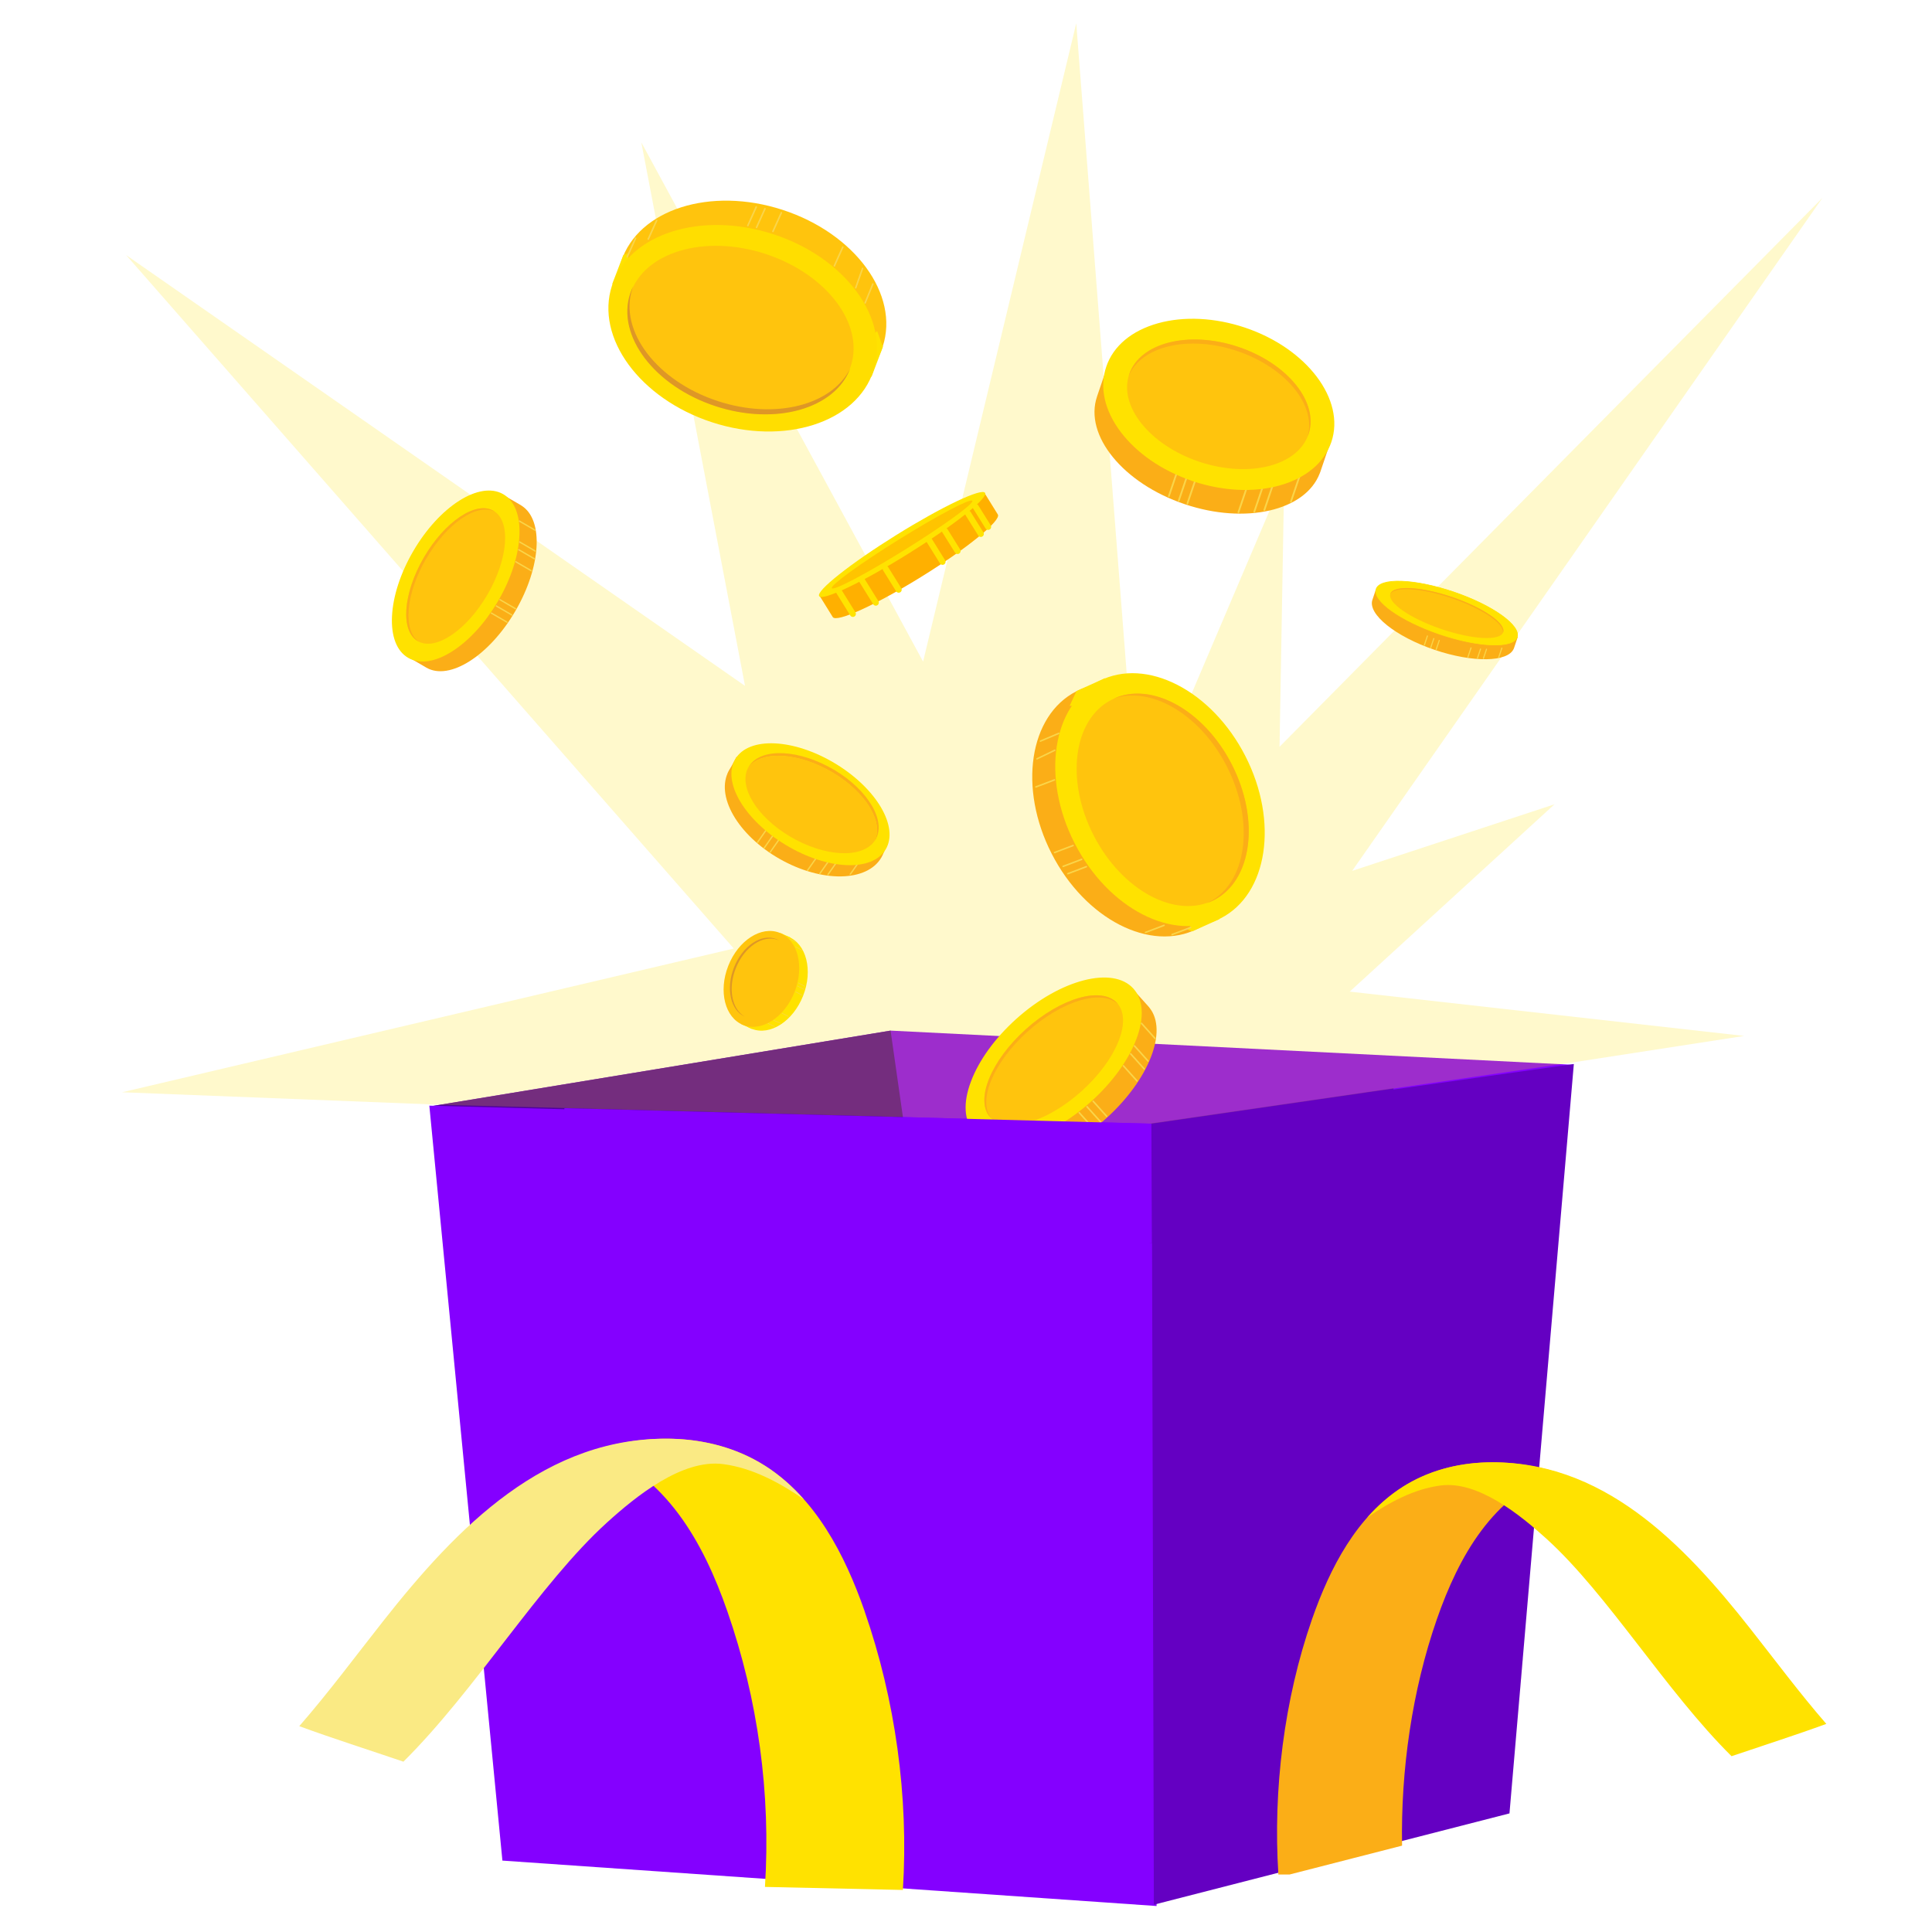 <?xml version="1.0" encoding="UTF-8"?>
<!DOCTYPE svg PUBLIC "-//W3C//DTD SVG 1.1//EN" "http://www.w3.org/Graphics/SVG/1.1/DTD/svg11.dtd">
<!-- Creator: CorelDRAW 2021 (64-Bit) -->
<svg xmlns="http://www.w3.org/2000/svg" xml:space="preserve" width="6.667in" height="6.667in" version="1.1" style="shape-rendering:geometricPrecision; text-rendering:geometricPrecision; image-rendering:optimizeQuality; fill-rule:evenodd; clip-rule:evenodd"
viewBox="0 0 348.79 348.79"
 xmlns:xlink="http://www.w3.org/1999/xlink"
 xmlns:xodm="http://www.corel.com/coreldraw/odm/2003">
 <defs>
  <style type="text/css">
   <![CDATA[
    .str0 {stroke:#FFE300;stroke-width:1.09;stroke-linecap:round;stroke-miterlimit:2.613}
    .fil27 {fill:none}
    .fil26 {fill:none;fill-rule:nonzero}
    .fil1 {fill:#51009E;fill-rule:nonzero}
    .fil4 {fill:#57009E;fill-rule:nonzero}
    .fil8 {fill:#5A00A8;fill-rule:nonzero}
    .fil5 {fill:#6000AE;fill-rule:nonzero}
    .fil2 {fill:#6400C2;fill-rule:nonzero}
    .fil0 {fill:#8400FF;fill-rule:nonzero}
    .fil11 {fill:#A42A56;fill-rule:nonzero}
    .fil7 {fill:#A72A63;fill-rule:nonzero}
    .fil9 {fill:#AF3360;fill-rule:nonzero}
    .fil6 {fill:#B2336D;fill-rule:nonzero}
    .fil10 {fill:#C53A6A;fill-rule:nonzero}
    .fil3 {fill:#C73A76;fill-rule:nonzero}
    .fil22 {fill:#DE9726;fill-rule:nonzero}
    .fil19 {fill:#FAD549;fill-rule:nonzero}
    .fil13 {fill:#FAEA84;fill-rule:nonzero}
    .fil16 {fill:#FBAE17;fill-rule:nonzero}
    .fil14 {fill:#FBAE17;fill-rule:nonzero}
    .fil23 {fill:#FFB000;fill-rule:nonzero}
    .fil25 {fill:#FFC400;fill-rule:nonzero}
    .fil18 {fill:#FFC40D;fill-rule:nonzero}
    .fil20 {fill:#FFC40D;fill-rule:nonzero}
    .fil21 {fill:#FFDE00;fill-rule:nonzero}
    .fil17 {fill:#FFE200;fill-rule:nonzero}
    .fil12 {fill:#FFE200;fill-rule:nonzero}
    .fil24 {fill:#FFE300;fill-rule:nonzero}
    .fil15 {fill:#FFE200;fill-rule:nonzero;fill-opacity:0.2}
   ]]>
  </style>
 </defs>
 <g id="Layer_x0020_1">
  <g id="_1653677816800">
   <polygon class="fil0" points="77.63,199.74 160.78,186.06 283.95,192.23 230.78,237.61 155.85,234.09 "/>
   <polygon class="fil1" points="160.78,186.06 77.63,199.74 155.85,234.09 167.71,234.65 "/>
   <polygon class="fil0" points="77.51,199.61 208.31,203.1 208.8,344.1 90.7,335.9 "/>
   <polygon class="fil2" points="284.13,192.09 207.92,202.86 208.31,343.86 272.51,327.38 "/>
   <line class="fil3" x1="85.34" y1="279.7" x2="85.34" y2= "279.7" />
   <polygon class="fil4" points="139.58,201.39 136.26,201.3 139.58,201.39 "/>
   <line class="fil5" x1="175.31" y1="202.33" x2="175.31" y2= "202.33" />
   <line class="fil4" x1="97.57" y1="200.27" x2="97.57" y2= "200.27" />
   <line class="fil6" x1="87.18" y1="298.98" x2="87.18" y2= "298.98" />
   <line class="fil4" x1="159.88" y1="201.92" x2="159.88" y2= "201.92" />
   <line class="fil3" x1="81.29" y1="238.11" x2="81.29" y2= "238.11" />
   <polygon class="fil7" points="92.38,336.02 90.7,335.9 "/>
   <line class="fil5" x1="202.59" y1="203.06" x2="202.59" y2= "203.06" />
   <line class="fil7" x1="112.16" y1="337.35" x2="112.16" y2= "337.35" />
   <polygon class="fil8" points="217.54,201.93 224.74,200.88 217.54,201.93 "/>
   <polygon class="fil9" points="273.97,310.2 274.88,299.39 274.89,299.39 "/>
   <line class="fil10" x1="277.04" y1="274.01" x2="277.04" y2= "274.01" />
   <polygon class="fil11" points="234.36,337.17 238.55,336.1 238.55,336.1 "/>
   <line class="fil10" x1="283.7" y1="195.16" x2="283.7" y2= "195.16" />
   <line class="fil10" x1="281.05" y1="226.42" x2="281.05" y2= "226.42" />
   <path class="fil12" d="M156.1 290.89c-3.57,-10.24 -8.89,-20.52 -18.06,-26.31 -8.99,-5.68 -20.37,-6.01 -30.66,-2.86 12.8,4.61 19.58,16.66 23.93,29.17 5.54,15.91 7.87,32.94 6.79,49.76l24.9 0.55c1.07,-16.82 -1.37,-34.39 -6.91,-50.31z"/>
   <path class="fil13" d="M138.04 264.58c-4.94,-3.12 -10.65,-4.63 -16.47,-4.82 -23,-0.73 -39.14,16.08 -52.43,32.95 -4.99,6.33 -9.82,12.85 -15.11,18.92 6.22,2.28 12.52,4.27 18.8,6.41 13.07,-12.95 24.53,-32.08 36.74,-43.16 5.14,-4.66 13.55,-11.53 20.98,-10.56 5.3,0.69 10.23,3.37 14.57,6.36 -2.07,-2.34 -4.41,-4.42 -7.08,-6.11z"/>
   <path class="fil14" d="M232.81 338.41l20.31 -5.21c-0.25,-13.59 1.81,-28.03 6.28,-40.87 3.96,-11.38 10.13,-22.34 21.78,-26.53 -9.36,-2.87 -19.71,-2.57 -27.89,2.6 -8.34,5.27 -13.18,14.62 -16.43,23.93 -5.04,14.48 -7.05,30.78 -6.07,46.08l2.02 0z"/>
   <path class="fil12" d="M253.28 268.4c4.49,-2.84 9.7,-4.22 14.98,-4.38 20.94,-0.65 35.6,14.61 47.7,29.98 4.54,5.76 8.94,11.69 13.75,17.22 -5.66,2.07 -11.39,3.89 -17.11,5.83 -11.89,-11.78 -22.31,-29.18 -33.43,-39.27 -4.67,-4.24 -12.33,-10.49 -19.09,-9.6 -4.82,0.63 -9.31,3.06 -13.25,5.79 1.89,-2.13 4.01,-4.02 6.44,-5.56z"/>
   <polygon class="fil2" points="251.58,196.46 207.47,202.86 207.55,224.44 251.58,224.44 "/>
   <polygon class="fil15" points="22.77,46.05 134.5,123.82 115.78,25.7 166.65,119.44 194.3,4.2 205.45,147.92 231.85,85.96 231,134.82 329.01,35.72 244.11,157.22 280.64,145.2 243.67,179.02 314.88,187.02 282,192.1 207.92,202.86 207.92,202.86 79.91,199.46 22.04,197.19 132.47,171.24 "/>
   <g>
    <g>
     <g>
      <path class="fil16" d="M176.22 204.54l2.26 2.51 0.28 0.32c3.66,4.08 13.03,1.63 20.92,-5.45 7.75,-6.96 11.2,-15.82 7.84,-19.99l-0.18 -0.22 -2.82 -3.14 -28.3 25.98zm0 0l0 0 0 0z"/>
     </g>
     <path class="fil17" d="M204.52 178.57c3.66,4.08 0.23,13.12 -7.66,20.21 -7.89,7.09 -17.26,9.53 -20.92,5.45 -3.66,-4.08 -0.23,-13.12 7.66,-20.21 7.9,-7.09 17.26,-9.52 20.92,-5.45z"/>
     <g>
      <path class="fil17" d="M196.71 199.1c-3.77,3.33 -7.98,5.72 -11.87,6.73 -4.01,1.04 -7.2,0.51 -9.01,-1.5 -1.8,-2.01 -2,-5.25 -0.53,-9.12 1.45,-3.84 4.37,-7.85 8.2,-11.29 7.93,-7.11 17.41,-9.57 21.12,-5.44 1.8,2.01 2,5.25 0.53,9.12 -1.45,3.84 -4.37,7.85 -8.2,11.29 -0.08,0.08 -0.16,0.14 -0.24,0.21l0 0zm-12.78 -15.18c-0.08,0.07 -0.16,0.14 -0.23,0.21 -3.8,3.41 -6.69,7.38 -8.13,11.18 -1.43,3.77 -1.26,6.9 0.47,8.84 1.74,1.93 4.84,2.44 8.73,1.42 3.93,-1.02 8.18,-3.46 11.99,-6.88 3.8,-3.41 6.69,-7.38 8.13,-11.18 1.43,-3.77 1.26,-6.9 -0.47,-8.84 -3.57,-3.97 -12.71,-1.61 -20.49,5.26z"/>
     </g>
     <path class="fil18" d="M201.69 181.11c2.78,3.09 -0.11,10.21 -6.44,15.89 -6.33,5.69 -13.71,7.79 -16.49,4.7 -2.78,-3.09 0.11,-10.2 6.44,-15.89 6.33,-5.69 13.71,-7.79 16.49,-4.7z"/>
     <path class="fil19" d="M197.38 203.71c-0.05,0.05 -0.14,0.05 -0.2,-0.01l-2.44 -2.72c-0.05,-0.05 -0.05,-0.14 0.01,-0.2l0 0c0.05,-0.05 0.14,-0.05 0.2,0.01l2.44 2.72c0.05,0.05 0.04,0.14 -0.01,0.2l0 0z"/>
     <path class="fil19" d="M198.78 202.63c-0.05,0.05 -0.14,0.05 -0.2,-0.01l-2.44 -2.72c-0.05,-0.05 -0.05,-0.14 0.01,-0.2l0 0c0.05,-0.05 0.14,-0.05 0.2,0.01l2.44 2.72c0.05,0.05 0.05,0.14 -0.01,0.2l0 0z"/>
     <path class="fil19" d="M199.89 201.64c-0.05,0.05 -0.14,0.05 -0.2,-0.01l-2.44 -2.72c-0.05,-0.05 -0.05,-0.14 0.01,-0.2l0 0c0.05,-0.05 0.14,-0.05 0.2,0.01l2.44 2.72c0.05,0.05 0.05,0.14 -0.01,0.2l0 0z"/>
     <path class="fil19" d="M205.36 195.25c-0.05,0.05 -0.14,0.05 -0.2,-0.01l-2.44 -2.72c-0.05,-0.05 -0.05,-0.14 0.01,-0.2l0 0c0.05,-0.05 0.14,-0.05 0.2,0.01l2.44 2.72c0.05,0.06 0.05,0.15 -0.01,0.2l0 0z"/>
     <path class="fil19" d="M206.67 193.09c-0.05,0.05 -0.14,0.05 -0.2,-0.01l-2.44 -2.72c-0.05,-0.05 -0.05,-0.14 0.01,-0.2l0 0c0.05,-0.05 0.14,-0.05 0.2,0.01l2.44 2.72c0.05,0.06 0.05,0.14 -0.01,0.2l0 0z"/>
     <path class="fil19" d="M207.35 191.65c-0.05,0.05 -0.14,0.05 -0.2,-0.01l-2.44 -2.72c-0.05,-0.05 -0.05,-0.14 0.01,-0.2l0 0c0.05,-0.05 0.14,-0.05 0.2,0.01l2.44 2.72c0.05,0.05 0.04,0.14 -0.01,0.2l0 0z"/>
     <path class="fil19" d="M208.62 187.58c-0.05,0.05 -0.14,0.05 -0.2,-0.01l-2.44 -2.72c-0.05,-0.05 -0.05,-0.14 0.01,-0.2l0 0c0.05,-0.05 0.14,-0.05 0.2,0.01l2.44 2.72c0.05,0.05 0.04,0.14 -0.01,0.2l0 0z"/>
     <path class="fil16" d="M185.56 186.2c6.21,-5.58 13.43,-7.7 16.33,-4.86 -0.06,-0.08 -0.12,-0.15 -0.19,-0.23 -2.78,-3.09 -10.16,-0.99 -16.49,4.7 -6.33,5.69 -9.21,12.8 -6.44,15.89 0.05,0.06 0.11,0.12 0.16,0.17 -2.46,-3.2 0.44,-10.12 6.62,-15.67z"/>
    </g>
    <g id="_1653677815936">
     <g>
      <g>
       <path class="fil16" d="M74.07 118.84l2.58 1.5 0.32 0.19c4.18,2.43 11.39,-2.17 16.1,-10.27 4.62,-7.96 5.11,-16.34 1.15,-18.93l-0.21 -0.14 -3.22 -1.87 -16.72 29.53zm0 0l0 0 0 0z"/>
      </g>
      <path class="fil17" d="M90.78 89.31c4.18,2.43 3.76,10.97 -0.94,19.07 -4.7,8.1 -11.91,12.7 -16.1,10.27 -4.18,-2.43 -3.76,-10.97 0.94,-19.07 4.71,-8.1 11.91,-12.7 16.1,-10.27z"/>
      <g>
       <path class="fil17" d="M89.81 108.69c-2.27,3.83 -5.15,6.97 -8.14,8.88 -3.08,1.97 -5.92,2.39 -7.98,1.19 -2.07,-1.2 -3.1,-3.87 -2.92,-7.52 0.18,-3.62 1.53,-7.78 3.82,-11.71 4.73,-8.14 12.02,-12.77 16.26,-10.31 2.07,1.2 3.1,3.87 2.92,7.52 -0.18,3.62 -1.53,7.78 -3.82,11.72 -0.05,0.08 -0.1,0.16 -0.14,0.24l0 0zm-14.87 -9.28c-0.05,0.08 -0.09,0.16 -0.14,0.24 -2.27,3.9 -3.61,8.02 -3.79,11.61 -0.18,3.55 0.82,6.15 2.8,7.29 1.98,1.15 4.72,0.73 7.72,-1.18 3.03,-1.93 5.93,-5.14 8.2,-9.04 2.27,-3.9 3.61,-8.02 3.79,-11.61 0.18,-3.55 -0.82,-6.15 -2.8,-7.29 -4.08,-2.37 -11.13,2.11 -15.79,9.99z"/>
      </g>
      <path class="fil18" d="M89.1 92.22c3.17,1.84 2.69,8.6 -1.09,15.1 -3.77,6.5 -9.41,10.27 -12.58,8.43 -3.17,-1.84 -2.69,-8.6 1.09,-15.1 3.78,-6.5 9.41,-10.27 12.58,-8.43z"/>
      <path class="fil19" d="M91.62 112.38c-0.03,0.06 -0.11,0.08 -0.17,0.04l-2.79 -1.62c-0.06,-0.03 -0.08,-0.11 -0.04,-0.17l0 0c0.03,-0.06 0.11,-0.08 0.17,-0.04l2.79 1.62c0.06,0.03 0.08,0.11 0.04,0.17l0 0z"/>
      <path class="fil19" d="M92.51 111.09c-0.03,0.06 -0.11,0.08 -0.17,0.04l-2.79 -1.62c-0.06,-0.03 -0.08,-0.11 -0.04,-0.17l0 0c0.03,-0.06 0.11,-0.08 0.17,-0.04l2.79 1.62c0.06,0.04 0.08,0.11 0.04,0.17l0 0z"/>
      <path class="fil19" d="M93.17 109.96c-0.03,0.06 -0.11,0.08 -0.17,0.04l-2.79 -1.62c-0.06,-0.03 -0.08,-0.11 -0.04,-0.17l0 0c0.03,-0.06 0.11,-0.08 0.17,-0.04l2.79 1.62c0.06,0.04 0.08,0.11 0.04,0.17l0 0z"/>
      <path class="fil19" d="M96.03 103.11c-0.03,0.06 -0.11,0.08 -0.17,0.04l-2.79 -1.62c-0.06,-0.03 -0.08,-0.11 -0.04,-0.17l0 0c0.03,-0.06 0.11,-0.08 0.17,-0.04l2.79 1.62c0.06,0.04 0.08,0.11 0.04,0.17l0 0z"/>
      <path class="fil19" d="M96.55 100.93c-0.03,0.06 -0.11,0.08 -0.17,0.04l-2.79 -1.62c-0.06,-0.03 -0.08,-0.11 -0.04,-0.17l0 0c0.03,-0.06 0.11,-0.08 0.17,-0.04l2.79 1.62c0.06,0.04 0.08,0.11 0.04,0.17l0 0z"/>
      <path class="fil19" d="M96.72 99.54c-0.03,0.06 -0.11,0.08 -0.17,0.04l-2.79 -1.62c-0.06,-0.03 -0.08,-0.11 -0.04,-0.17l0 0c0.03,-0.06 0.11,-0.08 0.17,-0.04l2.79 1.62c0.06,0.04 0.07,0.11 0.04,0.17l0 0z"/>
      <path class="fil19" d="M96.68 95.77c-0.03,0.06 -0.11,0.08 -0.17,0.04l-2.79 -1.62c-0.06,-0.03 -0.08,-0.11 -0.04,-0.17l0 0c0.03,-0.06 0.11,-0.08 0.17,-0.04l2.79 1.62c0.05,0.04 0.07,0.11 0.04,0.17l0 0z"/>
      <path class="fil16" d="M76.93 100.89c3.7,-6.38 9.19,-10.13 12.39,-8.53 -0.07,-0.05 -0.14,-0.1 -0.22,-0.14 -3.17,-1.84 -8.8,1.93 -12.58,8.43 -3.77,6.5 -4.26,13.26 -1.09,15.1 0.06,0.04 0.12,0.07 0.18,0.1 -2.92,-2.02 -2.37,-8.62 1.31,-14.96z"/>
     </g>
     <g>
      <g id="_1689650483072">
       <g>
        <path class="fil16" d="M248.36 106.51l-0.53 1.59 -0.07 0.2c-0.86,2.59 4.17,6.62 11.24,9.02 6.94,2.35 13.26,2.24 14.29,-0.22l0.05 -0.13 0.67 -1.99 -25.65 -8.47zm0 0l0 0 0 0z"/>
       </g>
       <path class="fil19" d="M257.1 116.57c-0.05,-0.02 -0.08,-0.06 -0.07,-0.1l0.58 -1.72c0.01,-0.03 0.06,-0.05 0.12,-0.03l0 0c0.05,0.02 0.08,0.06 0.07,0.1l-0.57 1.72c-0.01,0.03 -0.07,0.05 -0.12,0.03l0 0z"/>
       <path class="fil19" d="M258.25 117.04c-0.05,-0.02 -0.08,-0.06 -0.07,-0.1l0.58 -1.72c0.01,-0.03 0.06,-0.05 0.12,-0.03l0 0c0.05,0.02 0.08,0.06 0.07,0.1l-0.58 1.72c-0.01,0.03 -0.06,0.05 -0.12,0.03l0 0z"/>
       <path class="fil19" d="M259.24 117.37c-0.05,-0.02 -0.08,-0.06 -0.07,-0.1l0.58 -1.72c0.01,-0.03 0.06,-0.05 0.12,-0.03l0 0c0.05,0.02 0.08,0.06 0.07,0.1l-0.58 1.72c-0.01,0.03 -0.07,0.05 -0.12,0.03l0 0z"/>
       <path class="fil19" d="M264.97 118.73c-0.05,-0.02 -0.08,-0.06 -0.07,-0.1l0.58 -1.72c0.01,-0.03 0.06,-0.05 0.12,-0.03l0 0c0.05,0.02 0.08,0.06 0.07,0.1l-0.58 1.72c-0.01,0.04 -0.07,0.05 -0.12,0.03l0 0z"/>
       <path class="fil19" d="M266.69 118.93c-0.05,-0.02 -0.08,-0.06 -0.07,-0.1l0.58 -1.72c0.01,-0.03 0.06,-0.05 0.12,-0.03l0 0c0.05,0.02 0.08,0.06 0.07,0.1l-0.58 1.72c-0.01,0.04 -0.06,0.05 -0.12,0.03l0 0z"/>
       <path class="fil19" d="M267.77 118.96c-0.05,-0.02 -0.08,-0.06 -0.07,-0.1l0.58 -1.72c0.01,-0.03 0.06,-0.05 0.12,-0.03l0 0c0.05,0.02 0.08,0.06 0.07,0.1l-0.58 1.72c-0.01,0.04 -0.07,0.05 -0.12,0.03l0 0z"/>
       <path class="fil19" d="M270.54 118.76c-0.05,-0.02 -0.08,-0.06 -0.07,-0.1l0.58 -1.72c0.01,-0.03 0.06,-0.05 0.12,-0.03l0 0c0.05,0.02 0.08,0.06 0.07,0.1l-0.58 1.72c-0.01,0.03 -0.07,0.05 -0.12,0.03l0 0z"/>
      </g>
      <g>
       <path class="fil17" d="M273.89 115c-0.69,2.11 -6.94,1.88 -13.96,-0.5 -7.02,-2.39 -12.14,-6.02 -11.44,-8.14 0.69,-2.11 6.94,-1.88 13.96,0.5 7.01,2.39 12.14,6.03 11.44,8.14z"/>
       <g>
        <path class="fil17" d="M259.7 114.48c-3.32,-1.15 -6.32,-2.61 -8.45,-4.12 -2.19,-1.56 -3.21,-2.98 -2.87,-4.03 0.34,-1.04 2,-1.56 4.67,-1.46 2.65,0.1 5.99,0.79 9.39,1.94 7.05,2.39 12.23,6.09 11.52,8.22 -0.34,1.04 -2,1.56 -4.67,1.46 -2.65,-0.1 -5.99,-0.79 -9.39,-1.94 -0.07,-0.03 -0.14,-0.05 -0.21,-0.08l0 0zm2.93 -7.49c-0.07,-0.02 -0.14,-0.05 -0.21,-0.07 -3.38,-1.15 -6.68,-1.83 -9.3,-1.93 -2.6,-0.1 -4.21,0.4 -4.54,1.4 -0.33,0.99 0.67,2.38 2.8,3.9 2.15,1.53 5.19,3 8.58,4.15 3.38,1.15 6.68,1.83 9.3,1.93 2.6,0.1 4.21,-0.4 4.54,-1.4 0.67,-2.05 -4.32,-5.61 -11.17,-7.98z"/>
       </g>
       <path class="fil18" d="M271.37 114.14c-0.53,1.6 -5.52,1.34 -11.14,-0.57 -5.63,-1.91 -9.76,-4.76 -9.23,-6.36 0.53,-1.6 5.52,-1.34 11.14,0.57 5.63,1.91 9.76,4.76 9.23,6.36z"/>
       <path class="fil16" d="M262.06 107.99c5.52,1.88 9.61,4.65 9.26,6.26 0.02,-0.03 0.03,-0.07 0.05,-0.11 0.53,-1.6 -3.61,-4.45 -9.23,-6.36 -5.63,-1.91 -10.62,-2.17 -11.14,-0.57 -0.01,0.03 -0.02,0.06 -0.03,0.09 0.71,-1.47 5.6,-1.18 11.09,0.69z"/>
      </g>
     </g>
     <g>
      <ellipse class="fil16" transform="matrix(0.045 -0.079 0.079 0.045 145.38 146.922)" rx="103" ry="174.23"/>
      <path class="fil16" d="M148.61 142.56l11.06 11.16 -2.04 2.39c0,0 -6.99,0.12 -7.18,0.11 -0.18,-0 -13.44,-5.96 -13.44,-5.96l-5.63 -10.68 1.59 -2.94 1.91 0.45 13.72 5.46z"/>
      <g>
       <path class="fil19" d="M136.67 152.19c-0.06,-0.04 -0.06,-0.13 -0.01,-0.19l2.27 -3.24c0.05,-0.07 0.13,-0.09 0.19,-0.05l0 0c0.06,0.04 0.06,0.13 0.01,0.19l-2.27 3.24c-0.05,0.07 -0.13,0.09 -0.19,0.05l0 0z"/>
       <path class="fil19" d="M137.87 153.21c-0.06,-0.04 -0.06,-0.13 -0.01,-0.19l2.27 -3.24c0.05,-0.07 0.13,-0.09 0.19,-0.05l0 0c0.06,0.04 0.06,0.13 0.01,0.19l-2.27 3.24c-0.05,0.06 -0.13,0.09 -0.19,0.05l0 0z"/>
       <path class="fil19" d="M138.95 153.97c-0.06,-0.04 -0.06,-0.13 -0.01,-0.19l2.27 -3.24c0.05,-0.07 0.13,-0.09 0.19,-0.05l0 0c0.06,0.04 0.06,0.13 0.01,0.19l-2.27 3.24c-0.05,0.07 -0.13,0.09 -0.19,0.05l0 0z"/>
       <path class="fil19" d="M145.71 157.23c-0.06,-0.04 -0.06,-0.13 -0.01,-0.19l2.27 -3.24c0.05,-0.07 0.13,-0.09 0.19,-0.05l0 0c0.06,0.04 0.06,0.13 0.01,0.19l-2.27 3.24c-0.05,0.07 -0.13,0.09 -0.19,0.05l0 0z"/>
       <path class="fil19" d="M147.93 157.82c-0.06,-0.04 -0.06,-0.13 -0.01,-0.19l2.27 -3.24c0.05,-0.07 0.13,-0.09 0.19,-0.05l0 0c0.06,0.04 0.06,0.13 0.01,0.19l-2.27 3.24c-0.04,0.07 -0.13,0.09 -0.19,0.05l0 0z"/>
       <path class="fil19" d="M149.39 158c-0.06,-0.04 -0.06,-0.13 -0.01,-0.19l2.27 -3.24c0.05,-0.07 0.13,-0.09 0.19,-0.05l0 0c0.06,0.04 0.06,0.13 0.01,0.19l-2.27 3.24c-0.04,0.07 -0.13,0.09 -0.19,0.05l0 0z"/>
       <path class="fil19" d="M153.42 157.94c-0.06,-0.04 -0.06,-0.13 -0.01,-0.19l2.27 -3.24c0.05,-0.07 0.13,-0.09 0.19,-0.05l0 0c0.06,0.04 0.06,0.13 0.01,0.19l-2.27 3.24c-0.05,0.07 -0.13,0.09 -0.19,0.05l0 0z"/>
      </g>
      <ellipse class="fil17" transform="matrix(0.047 -0.078 0.078 0.047 146.318 145.192)" rx="94.45" ry="173.9"/>
      <g>
       <path class="fil16" d="M150.63 139.01c-6.26,-3.74 -13.13,-4.08 -15.35,-0.77 -0.09,0.13 -0.16,0.26 -0.24,0.4 2.28,-3.22 9.09,-2.85 15.3,0.85 6.01,3.59 9.26,9 7.54,12.35 0.02,-0.03 0.04,-0.05 0.06,-0.08 2.21,-3.31 -1.06,-9.02 -7.31,-12.76z"/>
       <path class="fil18" d="M150.34 139.49c-6.2,-3.7 -13.02,-4.08 -15.3,-0.85 -1.72,3.36 1.53,8.77 7.54,12.35 6.2,3.7 13.02,4.08 15.3,0.85 1.73,-3.35 -1.53,-8.77 -7.54,-12.36z"/>
      </g>
     </g>
     <g>
      <ellipse class="fil20" transform="matrix(0.043 -0.132 0.132 0.043 135.762 54.866)" rx="128.62" ry="178.81"/>
      <polygon class="fil17" points="157.3,68.12 159.4,62.61 158.35,59.75 156.62,61.66 "/>
      <polygon class="fil17" points="113.34,45.72 112.52,46.06 110.51,51.32 113.96,50.74 "/>
      <ellipse class="fil21" transform="matrix(0.043 -0.132 0.132 0.043 134.082 59.26)" rx="128.62" ry="178.81"/>
      <ellipse class="fil20" transform="matrix(0.043 -0.132 0.132 0.043 133.69 59.581)" rx="104.15" ry="150.85"/>
      <path class="fil22" d="M129.59 72.41c-11.02,-3.61 -17.92,-12.7 -15.43,-20.31 0.05,-0.14 0.1,-0.29 0.15,-0.43 -0.21,0.43 -0.4,0.89 -0.55,1.35 -2.49,7.6 4.41,16.7 15.43,20.31 10.8,3.54 21.54,0.49 24.3,-6.8 -3.28,6.63 -13.56,9.27 -23.9,5.88z"/>
      <path class="fil19" d="M150.57 48.12c-0.07,-0.03 -0.1,-0.11 -0.07,-0.19l1.52 -3.37c0.03,-0.07 0.11,-0.11 0.19,-0.07l0 0c0.07,0.03 0.1,0.11 0.07,0.19l-1.52 3.37c-0.03,0.08 -0.11,0.11 -0.19,0.07l0 0z"/>
      <path class="fil19" d="M139.48 41.91c-0.07,-0.03 -0.1,-0.11 -0.07,-0.19l1.52 -3.37c0.03,-0.07 0.11,-0.11 0.19,-0.07l0 0c0.07,0.03 0.1,0.11 0.07,0.19l-1.52 3.37c-0.03,0.07 -0.11,0.1 -0.19,0.07l0 0z"/>
      <path class="fil19" d="M134.95 40.85c-0.07,-0.03 -0.1,-0.11 -0.07,-0.19l1.52 -3.37c0.03,-0.07 0.11,-0.11 0.19,-0.07l0 0c0.07,0.03 0.1,0.11 0.07,0.19l-1.52 3.37c-0.03,0.07 -0.11,0.11 -0.19,0.07l0 0z"/>
      <path class="fil19" d="M116.97 43.3c-0.07,-0.03 -0.1,-0.11 -0.07,-0.19l1.52 -3.37c0.03,-0.07 0.11,-0.11 0.19,-0.07l0 0c0.07,0.03 0.1,0.11 0.07,0.19l-1.52 3.37c-0.03,0.07 -0.11,0.1 -0.19,0.07l0 0z"/>
      <path class="fil19" d="M113.17 46.5c-0.07,-0.03 -0.1,-0.11 -0.07,-0.19l1.52 -3.37c0.03,-0.07 0.11,-0.11 0.19,-0.07l0 0c0.07,0.03 0.1,0.11 0.07,0.19l-1.52 3.37c-0.03,0.07 -0.11,0.1 -0.19,0.07l0 0z"/>
      <path class="fil19" d="M136.52 41.19c-0.07,-0.03 -0.1,-0.11 -0.07,-0.19l1.52 -3.37c0.03,-0.07 0.11,-0.11 0.19,-0.07l0 0c0.07,0.03 0.1,0.11 0.07,0.19l-1.52 3.37c-0.04,0.08 -0.12,0.11 -0.19,0.07l0 0z"/>
      <path class="fil19" d="M154.44 52.08c-0.08,-0.02 -0.11,-0.11 -0.08,-0.18l1.23 -3.49c0.02,-0.08 0.11,-0.11 0.18,-0.08l0 0c0.08,0.02 0.11,0.11 0.08,0.18l-1.23 3.49c-0.02,0.08 -0.11,0.11 -0.18,0.08l0 0z"/>
      <path class="fil19" d="M156.13 54.82c-0.07,-0.03 -0.11,-0.11 -0.08,-0.18l1.4 -3.42c0.03,-0.08 0.11,-0.11 0.18,-0.08l0 0c0.07,0.03 0.11,0.11 0.08,0.18l-1.4 3.42c-0.02,0.07 -0.11,0.11 -0.18,0.08l0 0z"/>
     </g>
     <g>
      <ellipse class="fil16" transform="matrix(0.125 -0.064 0.064 0.125 205.263 146.232)" rx="123.22" ry="171.34"/>
      <polygon class="fil17" points="199.54,122.41 194.34,124.76 193.1,127.44 195.6,127.32 "/>
      <polygon class="fil17" points="214.42,167.83 215.22,168.15 220.18,165.92 217.42,163.96 "/>
      <ellipse class="fil17" transform="matrix(0.125 -0.064 0.064 0.125 209.416 144.362)" rx="123.22" ry="171.34"/>
      <ellipse class="fil18" transform="matrix(0.125 -0.064 0.064 0.125 209.9 144.406)" rx="99.79" ry="144.53"/>
      <path class="fil16" d="M221.5 138.4c5.09,10 3.63,20.97 -3.27,24.48 -0.13,0.07 -0.26,0.13 -0.4,0.19 0.44,-0.15 0.88,-0.33 1.3,-0.55 6.91,-3.52 8.37,-14.48 3.27,-24.48 -5,-9.81 -14.46,-15.05 -21.33,-11.93 6.78,-2.31 15.65,2.89 20.43,12.28z"/>
      <path class="fil19" d="M190.49 140.75c0.03,0.07 -0.01,0.15 -0.08,0.18l-3.35 1.27c-0.07,0.03 -0.15,-0.01 -0.18,-0.08l0 0c-0.03,-0.07 0.01,-0.15 0.08,-0.18l3.35 -1.27c0.07,-0.03 0.15,0 0.18,0.08l0 0z"/>
      <path class="fil19" d="M193.86 152.59c0.03,0.07 -0.01,0.15 -0.08,0.18l-3.35 1.27c-0.07,0.03 -0.15,-0.01 -0.18,-0.08l0 0c-0.03,-0.07 0.01,-0.15 0.08,-0.18l3.35 -1.27c0.07,-0.03 0.15,0.01 0.18,0.08l0 0z"/>
      <path class="fil19" d="M196.26 156.41c0.03,0.07 -0.01,0.15 -0.08,0.18l-3.35 1.27c-0.07,0.03 -0.15,-0.01 -0.18,-0.08l0 0c-0.03,-0.07 0.01,-0.15 0.08,-0.18l3.35 -1.27c0.07,-0.03 0.15,0.01 0.18,0.08l0 0z"/>
      <path class="fil19" d="M210.28 167.01c0.03,0.07 -0.01,0.15 -0.08,0.18l-3.35 1.27c-0.07,0.03 -0.15,-0.01 -0.18,-0.08l0 0c-0.03,-0.07 0.01,-0.15 0.08,-0.18l3.35 -1.27c0.07,-0.03 0.15,0.01 0.18,0.08l0 0z"/>
      <path class="fil19" d="M215.07 167.4c0.03,0.07 -0.01,0.15 -0.08,0.18l-3.35 1.27c-0.07,0.03 -0.15,-0.01 -0.18,-0.08l0 0c-0.03,-0.07 0.01,-0.15 0.08,-0.18l3.35 -1.27c0.07,-0.03 0.15,0.01 0.18,0.08l0 0z"/>
      <path class="fil19" d="M195.41 155.09c0.03,0.07 -0.01,0.15 -0.08,0.18l-3.35 1.27c-0.07,0.03 -0.15,-0.01 -0.18,-0.08l0 0c-0.03,-0.07 0.01,-0.15 0.08,-0.18l3.35 -1.27c0.07,-0.02 0.15,0.01 0.18,0.08l0 0z"/>
      <path class="fil19" d="M190.55 135.38c0.03,0.06 -0,0.15 -0.06,0.18l-3.23 1.56c-0.06,0.03 -0.15,0.01 -0.18,-0.06l0 0c-0.03,-0.06 0,-0.15 0.06,-0.18l3.23 -1.56c0.06,-0.03 0.14,-0 0.18,0.06l0 0z"/>
      <path class="fil19" d="M191.25 132.35c0.03,0.07 -0,0.15 -0.07,0.18l-3.3 1.39c-0.07,0.03 -0.15,-0 -0.18,-0.07l0 0c-0.03,-0.07 0,-0.15 0.07,-0.18l3.3 -1.39c0.07,-0.03 0.15,0 0.18,0.07l0 0z"/>
     </g>
     <g>
      <ellipse class="fil17" transform="matrix(0.046 -0.117 0.117 0.046 139.004 177.414)" rx="71.18" ry="51.17"/>
      <polygon class="fil17" points="133.79,184.88 135.73,185.75 136.78,185.44 136.13,184.77 "/>
      <polygon class="fil17" points="142.78,169.54 142.67,169.24 140.83,168.41 140.96,169.66 "/>
      <ellipse class="fil20" transform="matrix(0.046 -0.117 0.117 0.046 137.46 176.724)" rx="71.18" ry="51.17"/>
      <ellipse class="fil20" transform="matrix(0.046 -0.117 0.117 0.046 137.358 176.575)" rx="60.06" ry="41.47"/>
      <path class="fil22" d="M132.83 174.82c1.53,-3.88 4.95,-6.17 7.63,-5.12 0.05,0.02 0.1,0.04 0.15,0.06 -0.15,-0.09 -0.31,-0.16 -0.47,-0.23 -2.68,-1.06 -6.1,1.23 -7.63,5.12 -1.5,3.81 -0.63,7.74 1.93,8.88 -2.31,-1.32 -3.05,-5.08 -1.61,-8.72z"/>
      <path class="fil19" d="M141.13 182.88c0.01,-0.03 0.04,-0.03 0.07,-0.02l1.18 0.62c0.03,0.01 0.03,0.04 0.02,0.07l0 0c-0.01,0.03 -0.04,0.03 -0.07,0.02l-1.18 -0.62c-0.03,-0.01 -0.03,-0.04 -0.02,-0.07l0 0z"/>
      <path class="fil19" d="M143.6 179.03c0.01,-0.03 0.04,-0.03 0.07,-0.02l1.18 0.62c0.03,0.01 0.03,0.04 0.02,0.07l0 0c-0.01,0.03 -0.04,0.03 -0.07,0.02l-1.18 -0.62c-0.03,-0.01 -0.03,-0.05 -0.02,-0.07l0 0z"/>
      <path class="fil19" d="M144.07 177.42c0.01,-0.03 0.04,-0.03 0.07,-0.02l1.18 0.62c0.03,0.01 0.03,0.04 0.02,0.07l0 0c-0.01,0.03 -0.04,0.03 -0.07,0.02l-1.18 -0.62c-0.03,-0.01 -0.03,-0.04 -0.02,-0.07l0 0z"/>
      <path class="fil19" d="M143.57 170.9c0.01,-0.03 0.04,-0.03 0.07,-0.02l1.18 0.62c0.03,0.01 0.03,0.04 0.02,0.07l0 0c-0.01,0.03 -0.04,0.03 -0.07,0.02l-1.18 -0.62c-0.03,-0.01 -0.03,-0.04 -0.02,-0.07l0 0z"/>
      <path class="fil19" d="M142.5 169.46c0.01,-0.03 0.04,-0.03 0.07,-0.02l1.18 0.62c0.03,0.01 0.03,0.04 0.02,0.07l0 0c-0.01,0.03 -0.04,0.03 -0.07,0.02l-1.18 -0.62c-0.03,-0.01 -0.03,-0.04 -0.02,-0.07l0 0z"/>
      <path class="fil19" d="M143.92 177.98c0.01,-0.03 0.04,-0.03 0.07,-0.02l1.18 0.62c0.03,0.01 0.03,0.04 0.02,0.07l0 0c-0.01,0.03 -0.04,0.03 -0.07,0.02l-1.18 -0.62c-0.03,-0.01 -0.03,-0.05 -0.02,-0.07l0 0z"/>
      <path class="fil19" d="M139.62 184.19c0.01,-0.03 0.04,-0.04 0.07,-0.03l1.23 0.51c0.03,0.01 0.04,0.04 0.03,0.07l0 0c-0.01,0.03 -0.04,0.04 -0.07,0.03l-1.23 -0.51c-0.03,-0.01 -0.04,-0.05 -0.03,-0.07l0 0z"/>
      <path class="fil19" d="M138.6 184.74c0.01,-0.03 0.04,-0.03 0.07,-0.02l1.2 0.58c0.03,0.01 0.03,0.04 0.02,0.07l0 0c-0.01,0.03 -0.04,0.03 -0.07,0.02l-1.2 -0.58c-0.03,-0.01 -0.03,-0.05 -0.02,-0.07l0 0z"/>
     </g>
     <g>
      <path class="fil23" d="M147.96 107.56l2.38 3.84c0.66,1.06 7.87,-2.23 16.1,-7.34 8.23,-5.11 14.37,-10.13 13.7,-11.18l-2.38 -3.84 -29.8 18.53z"/>
      <ellipse class="fil24" transform="matrix(0.09 -0.056 0.056 0.09 162.858 98.299)" rx="166.38" ry="18.91"/>
      <ellipse class="fil25" transform="matrix(0.09 -0.056 0.056 0.09 162.858 98.299)" rx="140.93" ry="10.08"/>
      <line class="fil26 str0" x1="155.59" y1="104.75" x2="158.11" y2= "108.8" />
      <line class="fil26 str0" x1="151.45" y1="106.78" x2="153.97" y2= "110.83" />
      <line class="fil26 str0" x1="159.9" y1="102.7" x2="162.24" y2= "106.46" />
      <line class="fil26 str0" x1="167.78" y1="97.6" x2="170.16" y2= "101.43" />
      <line class="fil26 str0" x1="170.6" y1="95.84" x2="172.87" y2= "99.47" />
      <line class="fil26 str0" x1="174.78" y1="92.72" x2="177.07" y2= "96.39" />
      <line class="fil26 str0" x1="176.16" y1="91.54" x2="178.39" y2= "95.12" />
     </g>
     <g>
      <g>
       <path class="fil16" d="M199.7 66.74l-1.47 4.31 -0.18 0.54c-2.38,6.99 4.72,15.7 15.86,19.44 10.94,3.68 21.71,1.19 24.33,-5.53l0.14 -0.36 1.83 -5.39 -40.51 -13.01zm0 0l0 0 0 0z"/>
      </g>
      <path class="fil19" d="M210.96 89.75c-0.08,-0.03 -0.12,-0.13 -0.09,-0.23l1.58 -4.67c0.03,-0.1 0.13,-0.15 0.21,-0.13l0 0c0.08,0.03 0.12,0.13 0.09,0.23l-1.58 4.67c-0.04,0.1 -0.13,0.15 -0.21,0.13l0 0z"/>
      <path class="fil19" d="M212.75 90.55c-0.08,-0.03 -0.12,-0.13 -0.09,-0.23l1.58 -4.67c0.03,-0.1 0.13,-0.15 0.21,-0.13l0 0c0.08,0.03 0.12,0.13 0.09,0.23l-1.58 4.67c-0.04,0.1 -0.13,0.15 -0.21,0.13l0 0z"/>
      <path class="fil19" d="M214.31 91.07c-0.08,-0.03 -0.12,-0.13 -0.09,-0.23l1.58 -4.67c0.03,-0.1 0.13,-0.15 0.21,-0.13l0 0c0.08,0.03 0.12,0.13 0.09,0.23l-1.58 4.67c-0.03,0.1 -0.13,0.16 -0.21,0.13l0 0z"/>
      <path class="fil19" d="M223.53 92.62c-0.08,-0.03 -0.12,-0.13 -0.09,-0.23l1.58 -4.67c0.03,-0.1 0.13,-0.15 0.21,-0.13l0 0c0.08,0.03 0.12,0.13 0.09,0.23l-1.58 4.67c-0.03,0.1 -0.13,0.15 -0.21,0.13l0 0z"/>
      <path class="fil19" d="M226.39 92.54c-0.08,-0.03 -0.12,-0.13 -0.09,-0.23l1.58 -4.67c0.03,-0.1 0.13,-0.15 0.21,-0.13l0 0c0.08,0.03 0.12,0.13 0.09,0.23l-1.58 4.67c-0.04,0.1 -0.13,0.15 -0.21,0.13l0 0z"/>
      <path class="fil19" d="M228.2 92.25c-0.08,-0.03 -0.12,-0.13 -0.09,-0.23l1.58 -4.67c0.03,-0.1 0.13,-0.15 0.21,-0.13l0 0c0.08,0.03 0.12,0.13 0.09,0.23l-1.58 4.67c-0.03,0.1 -0.13,0.15 -0.21,0.13l0 0z"/>
      <path class="fil19" d="M232.99 90.76c-0.08,-0.03 -0.12,-0.13 -0.09,-0.23l1.58 -4.67c0.03,-0.1 0.13,-0.15 0.21,-0.13l0 0c0.08,0.03 0.12,0.13 0.09,0.23l-1.58 4.67c-0.03,0.1 -0.13,0.15 -0.21,0.13l0 0z"/>
      <path class="fil17" d="M240.21 79.75c-2.57,7.55 -13.68,10.64 -24.82,6.91 -11.14,-3.74 -18.09,-12.88 -15.52,-20.43 2.57,-7.55 13.68,-10.64 24.82,-6.91 11.14,3.73 18.09,12.88 15.52,20.43z"/>
      <g>
       <path class="fil17" d="M214.99 86.74c-5.27,-1.83 -9.74,-4.92 -12.63,-8.71 -2.97,-3.91 -3.91,-8.12 -2.64,-11.84 1.27,-3.73 4.58,-6.5 9.33,-7.83 4.71,-1.31 10.29,-1.03 15.7,0.78 11.19,3.75 18.2,13.03 15.6,20.67 -1.27,3.73 -4.58,6.5 -9.33,7.83 -4.71,1.31 -10.29,1.03 -15.7,-0.78 -0.11,-0.04 -0.22,-0.07 -0.33,-0.11l0 0zm9.96 -27.11c-0.11,-0.04 -0.22,-0.07 -0.33,-0.11 -5.37,-1.8 -10.88,-2.07 -15.55,-0.78 -4.63,1.29 -7.84,3.96 -9.06,7.54 -1.22,3.58 -0.29,7.64 2.6,11.45 2.91,3.84 7.47,6.94 12.84,8.74 5.36,1.8 10.89,2.07 15.55,0.78 4.63,-1.28 7.84,-3.96 9.06,-7.54 2.5,-7.36 -4.26,-16.31 -15.11,-20.08z"/>
      </g>
      <path class="fil18" d="M236.22 78.42c-1.95,5.72 -10.77,7.93 -19.71,4.94 -8.94,-3 -14.6,-10.06 -12.65,-15.79 1.95,-5.72 10.77,-7.93 19.71,-4.94 8.94,3 14.6,10.06 12.65,15.79z"/>
      <path class="fil16" d="M223.32 63.36c8.76,2.94 14.38,9.8 12.75,15.46 0.05,-0.13 0.1,-0.26 0.15,-0.4 1.95,-5.72 -3.72,-12.79 -12.65,-15.79 -8.94,-3 -17.76,-0.79 -19.71,4.94 -0.04,0.11 -0.07,0.22 -0.1,0.33 2.22,-5.42 10.83,-7.47 19.56,-4.54z"/>
     </g>
    </g>
   </g>
   <polygon class="fil0" points="101.89,200.06 207.86,202.87 207.95,224.44 101.89,224.44 "/>
  </g>
  <polygon class="fil27" points="-0,348.79 348.79,348.79 348.79,0 -0,0 "/>
 </g>
</svg>
